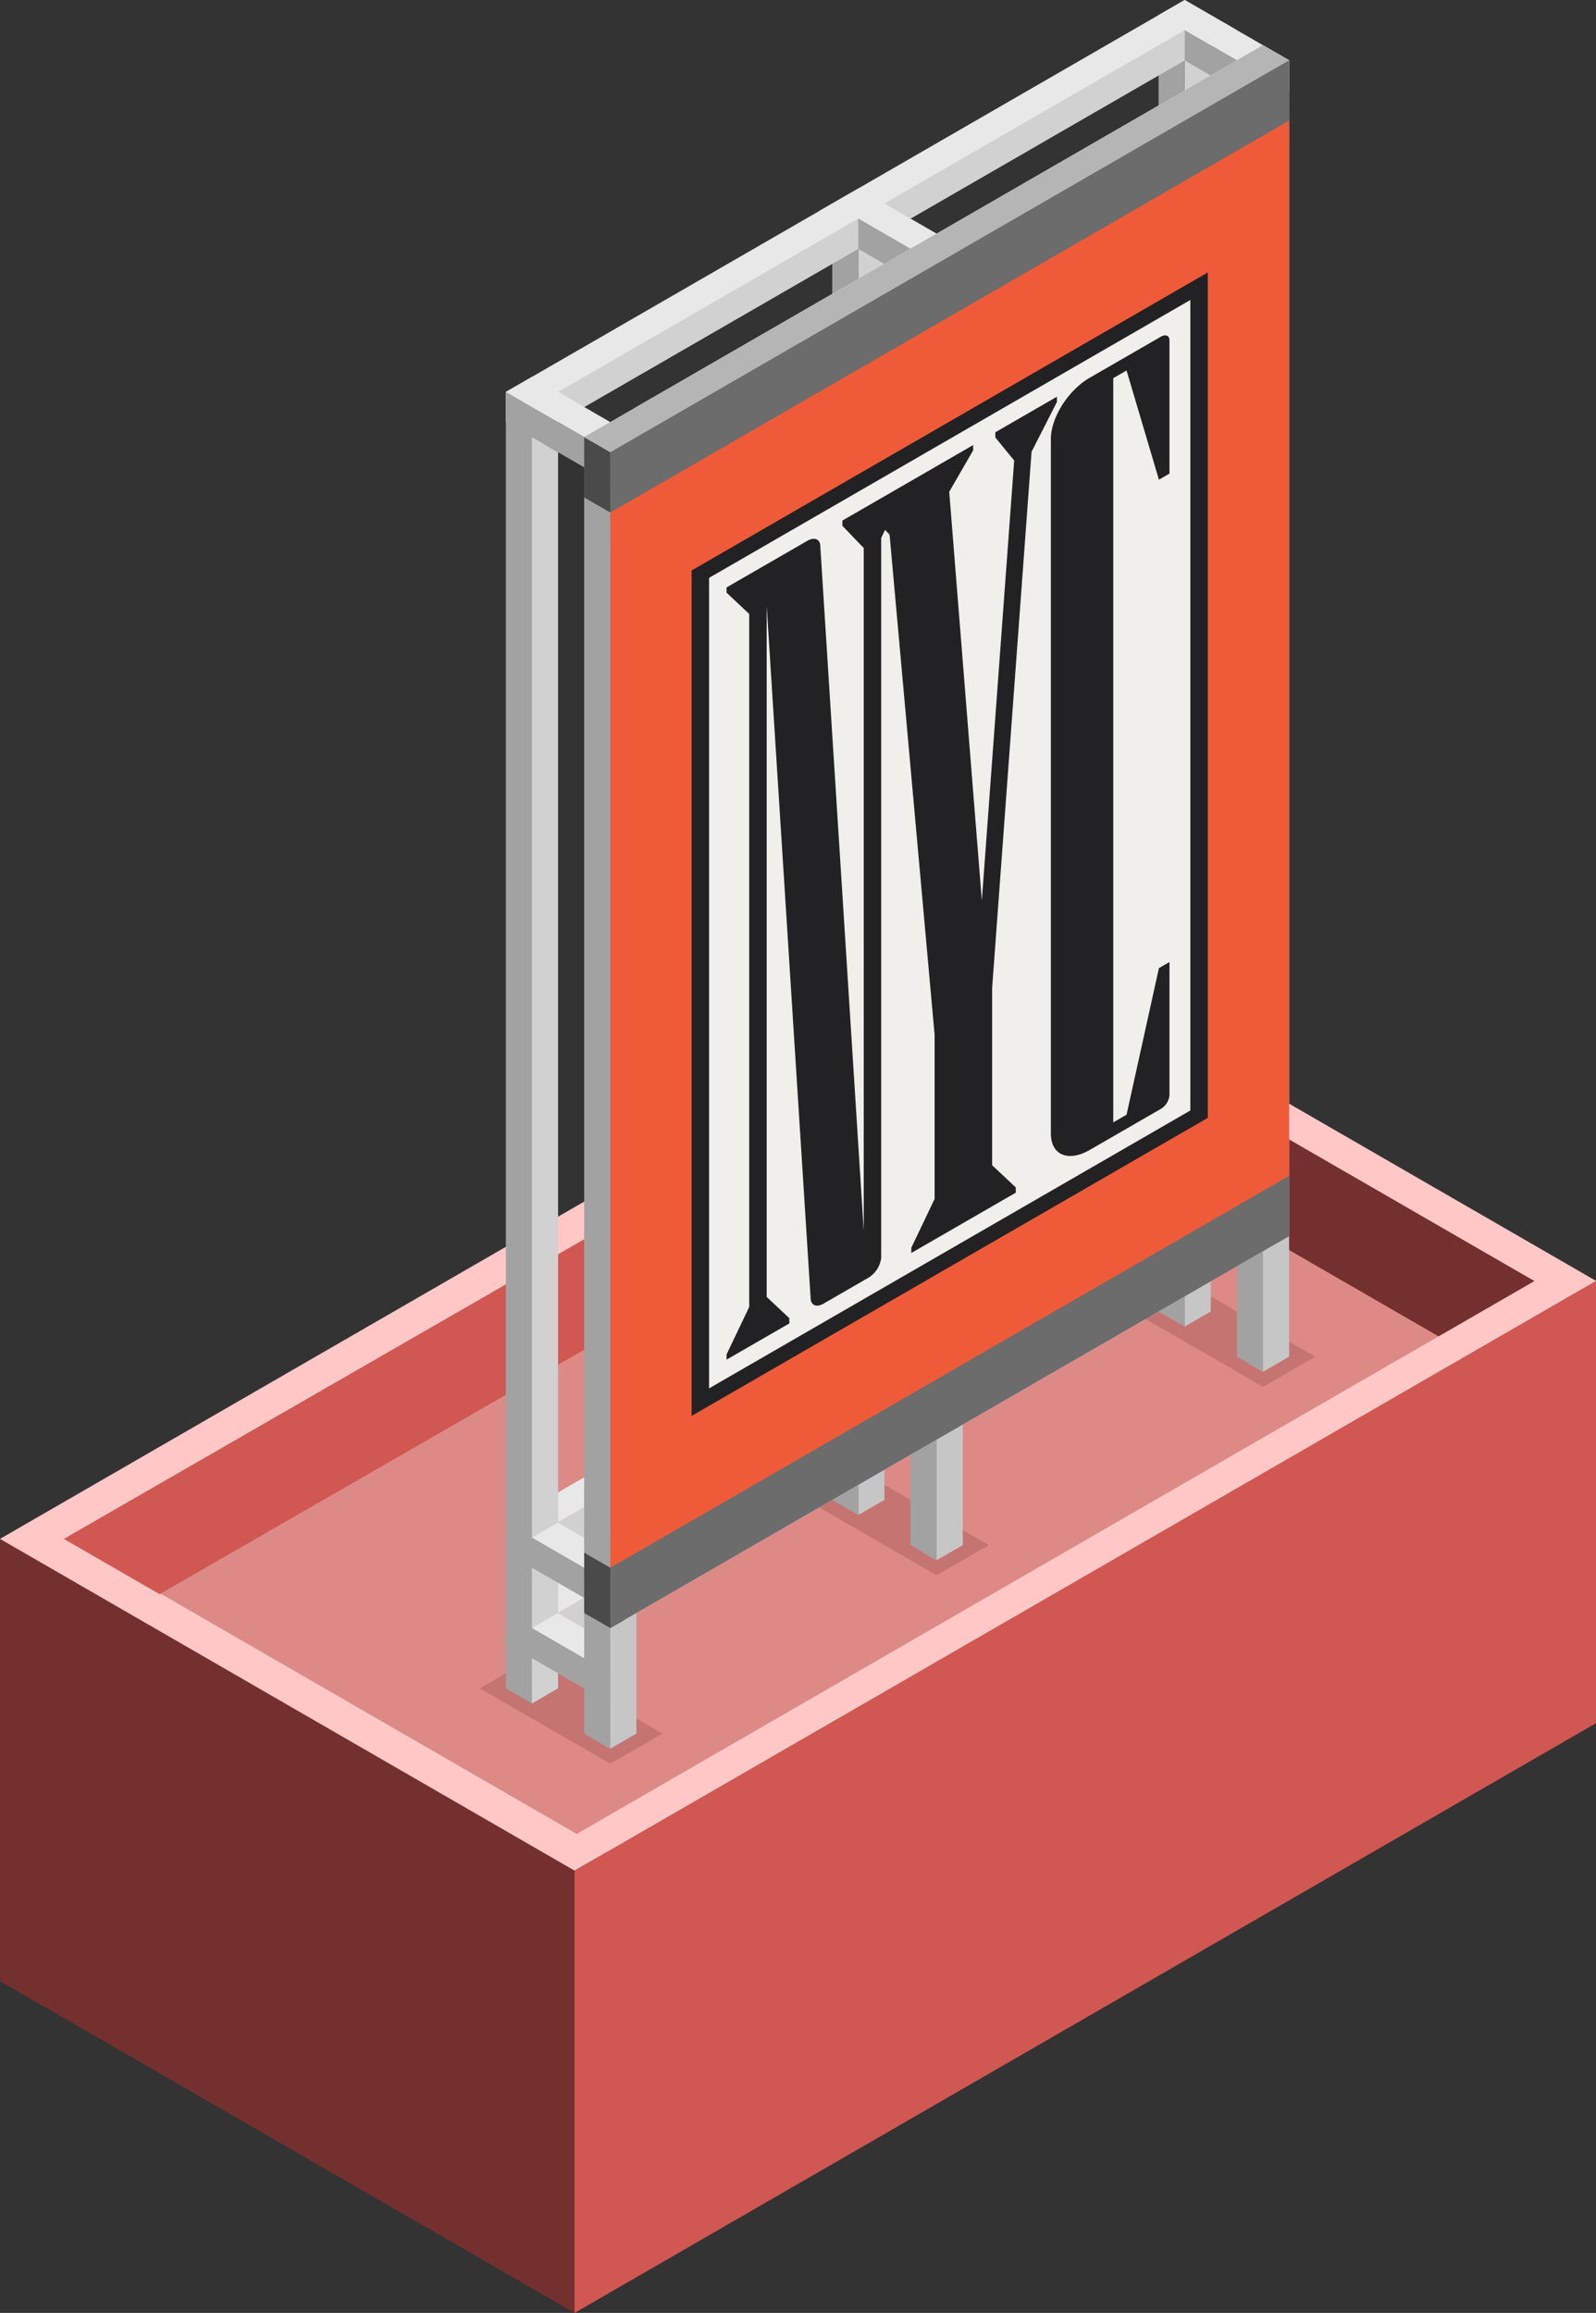 <svg id="Layer_1" data-name="Layer 1" xmlns="http://www.w3.org/2000/svg" viewBox="0 0 250 362.29">
  <rect x="0" y="0" width="250" height="362.29" fill="#333333" stroke="none"/>
  <defs>
    <style>
      .top-light {
        fill: #ffc8c6;
      }

      .exterior-L-prim {
        fill: #73302e;
      }

      .exterior-R-prim {
        fill: #d05752;
      }

      .top-prim {
        fill: #dd8a87;
      }

      .cls-1 {
        fill: #a2a2a2;
      }

      .cls-2 {
        fill: #e8e8e8;
      }

      .cls-3 {
        fill: #d1d1d1;
      }

      .top-dark {
        fill: #c67471;
      }

      .cls-4 {
        fill: #c6c6c6;
      }

      .cls-5 {
        fill: #b5b5b5;
      }

      .cls-6 {
        fill: #4a4a4a;
      }

      .cls-7 {
        fill: #6c6c6c;
      }

      .cls-8 {
        fill: #ef5b39;
      }

      .cls-9 {
        fill: #222224;
      }

      .cls-10 {
        fill: #f0efeb;
      }
    </style>
  </defs>
  <title>Artboard 45</title>
  <g id="root">
    <path id="Path" class="top-light" d="M0,252.593v-11.547L160,148.67l90,51.962v8.66L90,301.668Z"/>
    <path id="Path-2" data-name="Path" class="exterior-L-prim" d="M90,293.008l5-2.887v69.282l-5,2.887L0,310.328v-69.282Z"/>
    <path id="Path-3" data-name="Path" class="exterior-R-prim" d="M250,200.632v69.282L90,362.29v-69.282Z"/>
    <path id="Path-4" data-name="Path" class="top-prim" d="M90.341,287.262l150-86.602-80-46.188-150,86.602Z"/>
    <path id="Path-5" data-name="Path" class="exterior-L-prim" d="M160.341,154.472,155,165.991l5.341,5.801,65,37.528,15-8.66Z"/>
    <path id="Path-6" data-name="Path" class="exterior-R-prim" d="M10,241.046l150.341-86.574v17.32L25,249.706Z"/>
    <g>
      <path class="cls-1" d="M130.359,31.877V55.49l4.09,2.361v-18.89l8.18,4.723,4.09-2.362Z"/>
      <path class="cls-2" d="M201.93,9.446,185.571,0l-4.09,2.362V7.085L193.75,14.168Z"/>
      <path class="cls-1" d="M181.481,2.362V25.975l4.09,2.361V9.446l8.18,4.723,4.09-2.362Z"/>
      <path class="cls-3" d="M189.66,25.975V11.806l-4.09-2.361v18.89Z"/>
      <path class="cls-2" d="M150.808,38.961l-16.359-9.444-6.135,3.542,16.359,9.444Z"/>
      <path class="cls-3" d="M138.539,55.49V41.321l-4.09-2.36V57.85Z"/>
      <path class="cls-2" d="M193.75,4.723,83.327,68.475l-4.09-2.361V61.392L185.571,0Z"/>
      <path class="cls-3" d="M185.571,9.446V4.723L138.539,31.877l4.09,2.361Z"/>
      <path class="cls-3" d="M134.449,38.961l2.045,1.181V35.419l-2.045-1.181L87.417,61.392l4.09,2.362Z"/>
      <path class="top-dark" d="M95.596,276.262,75.148,264.455l8.179-4.721,20.449,11.806Z"/>
      <path class="top-dark" d="M146.718,246.747l-20.449-11.806,8.18-4.721,20.449,11.805Z"/>
      <path class="top-dark" d="M197.84,217.232l-20.449-11.806,8.18-4.723,20.449,11.806Z"/>
      <path class="cls-4" d="M99.686,271.541l-4.09,2.361L93.552,272.72V253.83l6.135-1.179Z"/>
      <path class="cls-1" d="M91.507,271.541l4.09,2.361v-21.25l-4.09-2.362Z"/>
      <path class="cls-4" d="M150.808,242.024l-4.09,2.362-2.045-1.181v-18.89l2.045,1.181,4.09-2.362Z"/>
      <path class="cls-1" d="M142.628,242.024l4.09,2.362V223.135l-4.09-2.361Z"/>
      <path class="cls-4" d="M138.539,234.941l-4.09,2.362v-18.89l4.09-2.362Z"/>
      <path class="cls-1" d="M130.359,234.941l4.09,2.362V216.051l-4.09-2.361Z"/>
      <path class="cls-4" d="M189.66,205.426l-4.09,2.361v-18.89l4.09-2.361Z"/>
      <path class="cls-1" d="M181.481,205.426l4.09,2.361v-21.25l-4.09-2.361Z"/>
      <path class="cls-4" d="M201.93,212.509l-4.09,2.362-2.045-1.181v-18.89l2.045,1.181,4.09-2.362Z"/>
      <path class="cls-1" d="M193.75,212.509l4.09,2.362V193.62l-4.09-2.361Z"/>
      <path class="cls-2" d="M99.686,68.475l-16.359-9.444-4.09,2.361,16.359,9.446Z"/>
      <path class="cls-1" d="M79.237,61.392V264.455l4.09,2.362,2.045-1.181V69.656l6.135,3.542,4.09-2.361Z"/>
      <path class="cls-3" d="M87.417,264.455V70.838l-4.09-2.362V266.818Z"/>
      <path class="cls-2" d="M91.507,255.012l-4.09-2.361-4.09,2.361v2.361l8.18,4.723Z"/>
      <path class="cls-2" d="M91.507,236.122V231.399l-4.09,2.362v4.721Z"/>
      <path class="cls-2" d="M91.507,250.289v-4.723l-4.09,2.362v4.723Z"/>
      <path class="cls-3" d="M91.507,240.845l-4.09-2.362,4.09-2.361Z"/>
      <path class="cls-3" d="M91.507,255.012l-4.09-2.361,4.09-2.362Z"/>
      <path class="cls-2" d="M87.417,238.482l-4.09,2.362v2.361l8.18,4.723v-7.083Z"/>
      <path class="cls-1" d="M91.507,68.475l4.09,2.362,2.045-1.181V253.83l-2.045,1.181-4.09-2.361Z"/>
      <path class="cls-5" d="M91.507,68.475l4.09,2.362L201.93,9.446l-4.09-2.361Z"/>
      <path class="cls-1" d="M134.449,34.238l8.18,4.723-4.09,2.36-4.09-2.36Z"/>
      <path class="cls-1" d="M185.571,4.723,193.75,9.446l-4.09,2.361-4.09-2.361Z"/>
      <path class="cls-6" d="M97.641,69.656V79.1l-2.045,1.181-4.09-2.361V68.475l4.09,2.362Z"/>
      <path class="cls-3" d="M99.686,63.754l-4.09,7.083V255.012L201.93,193.62V9.446l-4.09-2.361Z"/>
      <path class="cls-5" d="M91.507,68.475l4.09,2.362v4.721L201.93,14.168V9.446l-4.09-2.361Z"/>
      <path class="cls-1" d="M95.596,266.818l-16.359-9.446v-4.721l16.359,9.444Z"/>
      <path class="cls-1" d="M95.596,247.928l-16.359-9.446v4.723l16.359,9.446Z"/>
      <path class="cls-6" d="M97.641,244.386l-2.045,1.179-4.09-2.361v9.446l4.09,2.361,2.045-1.181Z"/>
      <path class="cls-7" d="M201.93,179.453,95.596,240.845v14.167L201.93,193.62Z"/>
      <path class="cls-7" d="M201.93,9.446V23.613L95.596,85.004V70.838Z"/>
      <path class="cls-8" d="M201.93,18.89,95.596,80.281V245.566l106.333-61.39Z"/>
      <g>
        <path class="cls-9" d="M189.192,175.098l-80.859,46.684V89.358l80.859-46.682Z"/>
        <path class="cls-10" d="M111.069,217.469l75.389-43.526V46.988L111.069,90.514Z"/>
        <path class="cls-9" d="M181.838,52.741l-11.152,6.437c-3.354,1.937-6.074,6.226-6.074,9.581V177.562c0,3.353,2.72,4.504,6.074,2.567l11.152-6.437a2.799,2.799,0,0,0,1.35-2.13V150.69l-1.652.954-5.071,22.96-2.083,1.202V59.234l2.083-1.201,5.071,17.102,1.652-.954V53.31C183.187,52.566,182.583,52.311,181.838,52.741Z"/>
        <path class="cls-9" d="M155.913,67.708v.82l2.951,3.601-5.068,68.938-5.107-64.037,3.749-6.495v-.821L131.952,81.541v.821l3.345,3.48V192.761L128.484,85.444c-.066-1.031-.95-1.351-2.02-.735l-12.654,7.306v.82l3.548,3.332V204.721l-3.548,7.429v.821l.185-.106,9.462-5.462.185-.106v-.821l-3.548-3.332V94.903l6.892,108.555c.066,1.031.951,1.353,2.02.735l7.002-4.042a4.2,4.2,0,0,0,2.025-3.193V84.258l.599-1.255.715.743,7.054,78.366v25.684l-3.651,7.646v.821l16.364-9.447v-.821l-3.704-3.48V154.751l6.174-83.984,3.975-7.808v-.82Z"/>
      </g>
    </g>
  </g>
</svg>
